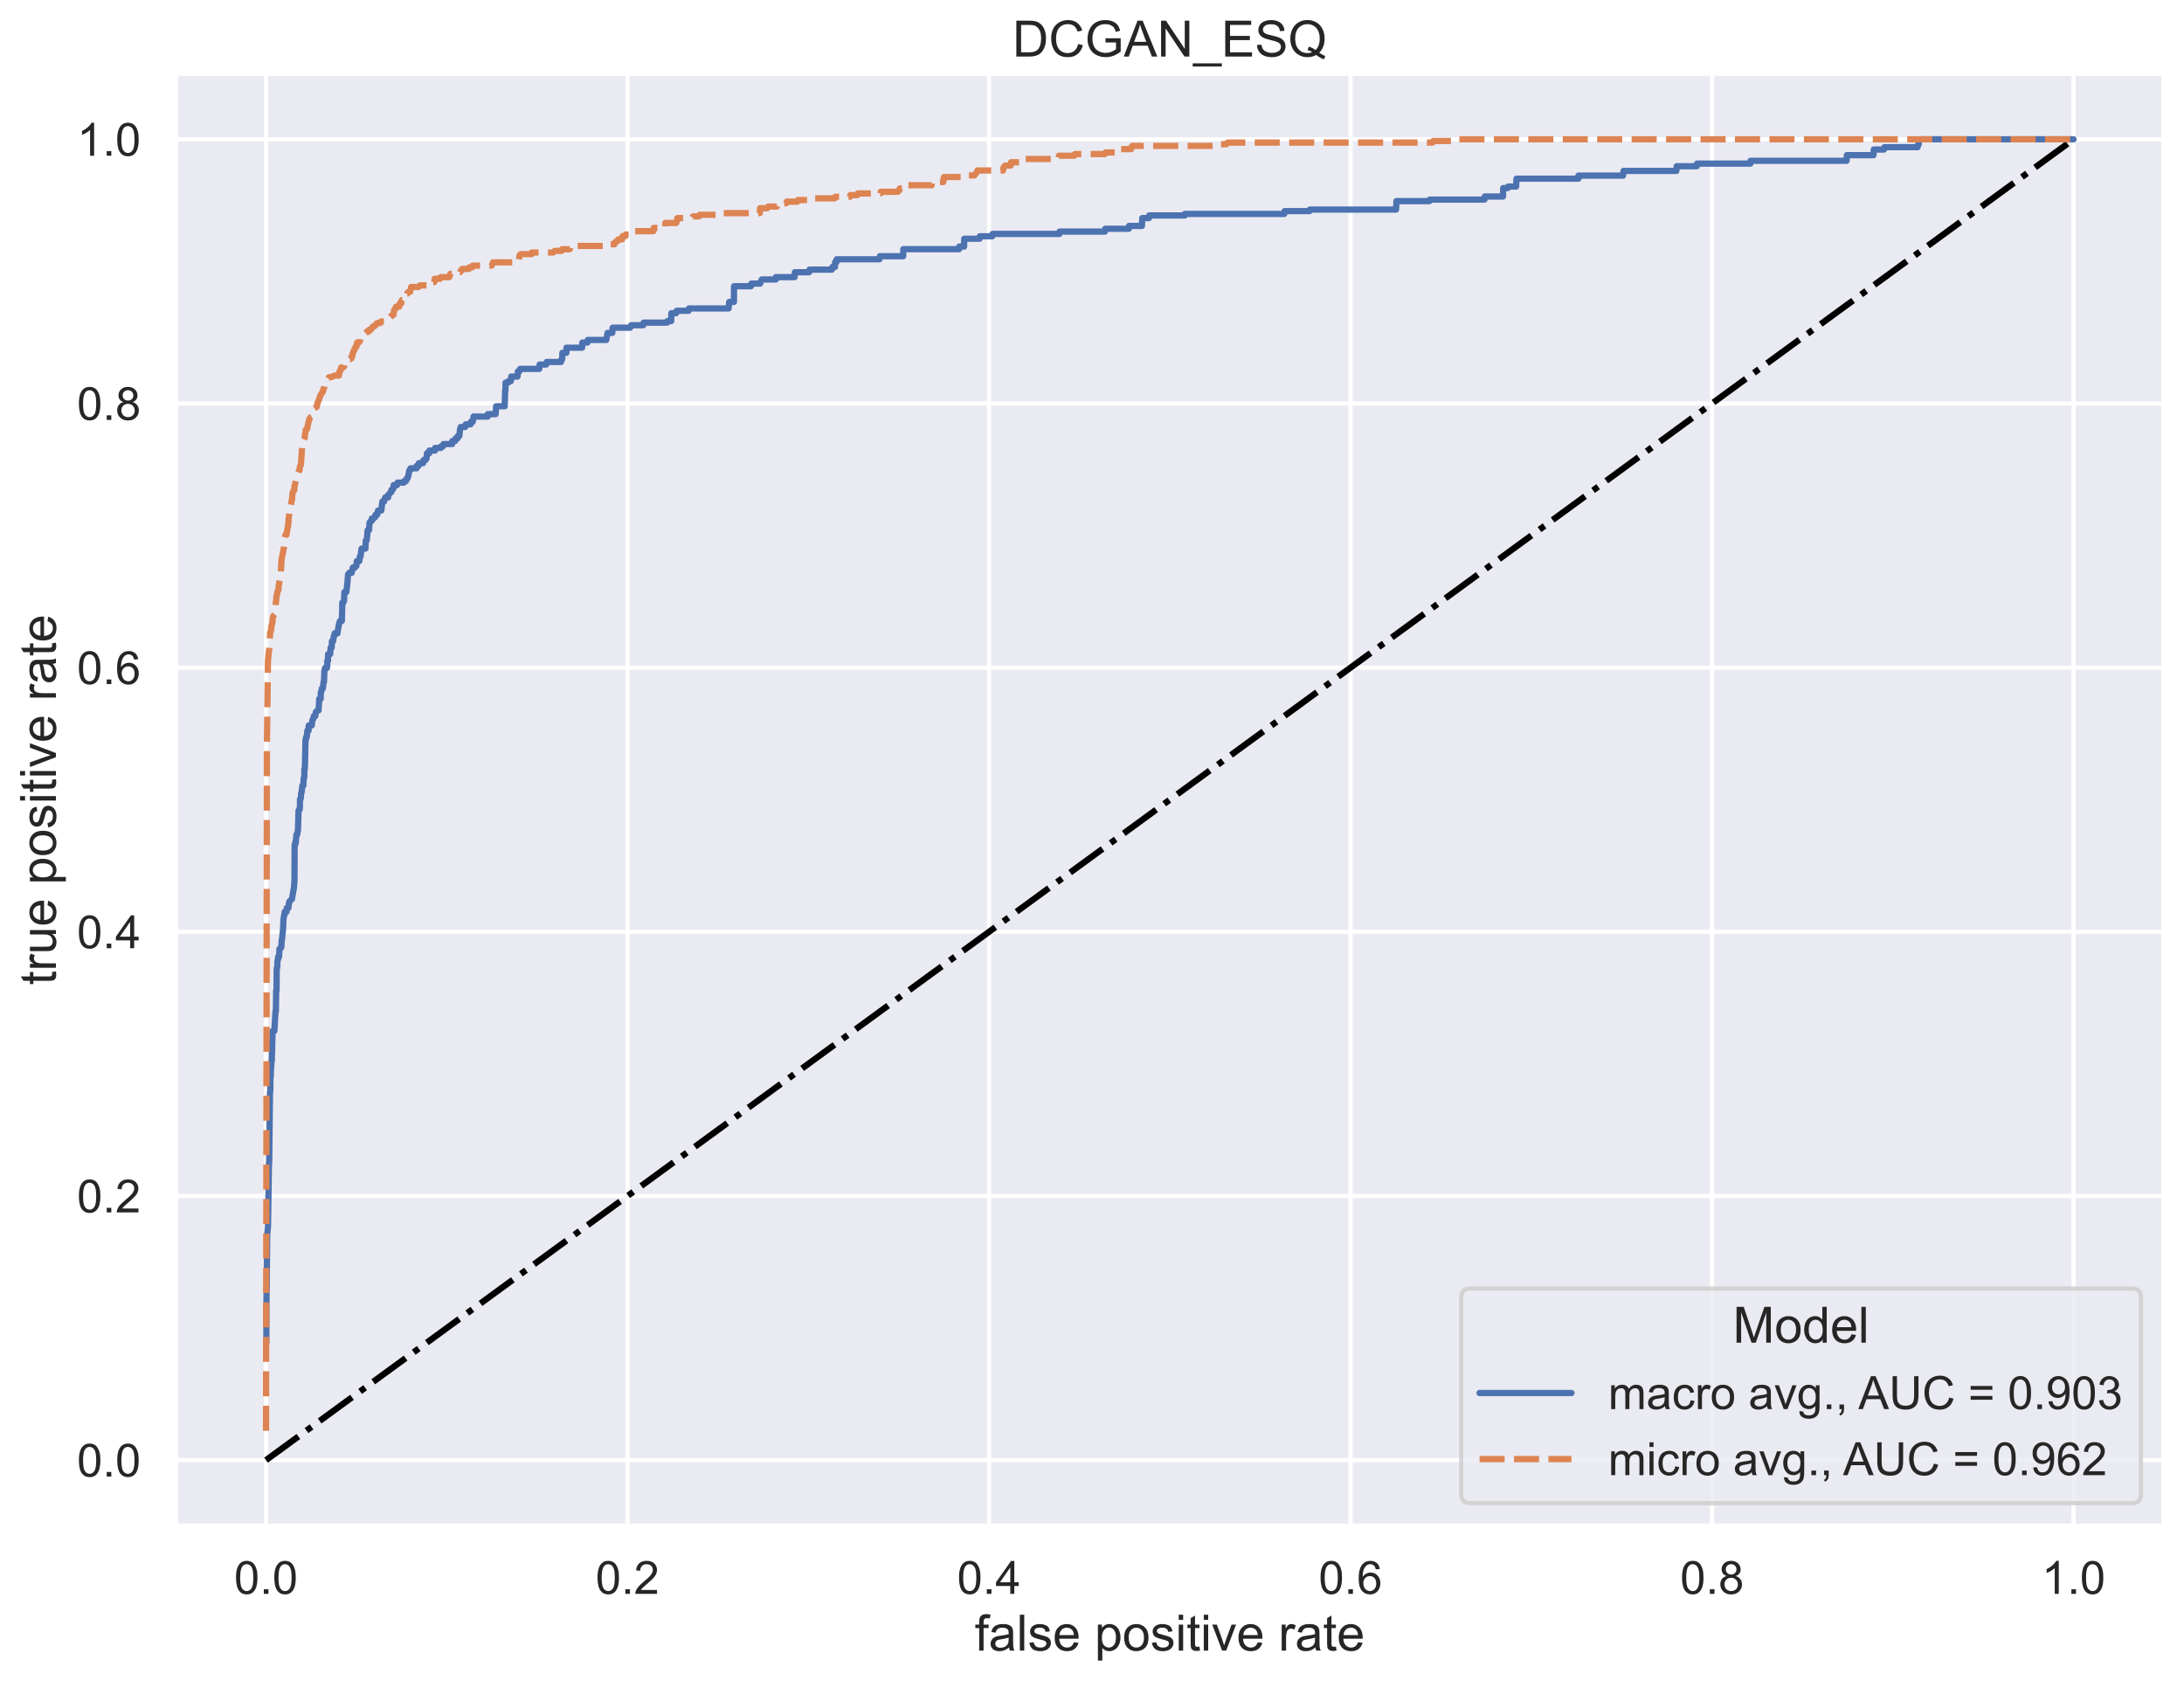<?xml version="1.0" encoding="utf-8" standalone="no"?>
<!DOCTYPE svg PUBLIC "-//W3C//DTD SVG 1.1//EN"
  "http://www.w3.org/Graphics/SVG/1.1/DTD/svg11.dtd">
<!-- Created with matplotlib (https://matplotlib.org/) -->
<svg height="603.641pt" version="1.1" viewBox="0 0 784.537 603.641" width="784.537pt" xmlns="http://www.w3.org/2000/svg" xmlns:xlink="http://www.w3.org/1999/xlink">
 <defs>
  <style type="text/css">*{stroke-linecap:butt;stroke-linejoin:round;}</style>
 </defs>
 <g id="figure_1">
  <g id="patch_1">
   <path d="M 0 603.641 
L 784.537 603.641 
L 784.537 0 
L 0 0 
z
" style="fill:#ffffff;"/>
  </g>
  <g id="axes_1">
   <g id="patch_2">
    <path d="M 63.097 548.171 
L 777.337 548.171 
L 777.337 26.315 
L 63.097 26.315 
z
" style="fill:#eaeaf2;"/>
   </g>
   <g id="matplotlib.axis_1">
    <g id="xtick_1">
     <g id="line2d_1">
      <path clip-path="url(#pcb3d894445)" d="M 95.562 548.171 
L 95.562 26.315 
" style="fill:none;stroke:#ffffff;stroke-linecap:round;stroke-width:1.5;"/>
     </g>
     <g id="text_1">
      <!-- 0.0 -->
      <g style="fill:#262626;" transform="translate(84.095 572.481)scale(0.165 -0.165)">
       <defs>
        <path d="M 4.156 35.297 
Q 4.156 48 6.766 55.734 
Q 9.375 63.484 14.516 67.672 
Q 19.672 71.875 27.484 71.875 
Q 33.25 71.875 37.594 69.547 
Q 41.938 67.234 44.766 62.859 
Q 47.609 58.5 49.219 52.219 
Q 50.828 45.953 50.828 35.297 
Q 50.828 22.703 48.234 14.969 
Q 45.656 7.234 40.5 3 
Q 35.359 -1.219 27.484 -1.219 
Q 17.141 -1.219 11.234 6.203 
Q 4.156 15.141 4.156 35.297 
z
M 13.188 35.297 
Q 13.188 17.672 17.312 11.828 
Q 21.438 6 27.484 6 
Q 33.547 6 37.672 11.859 
Q 41.797 17.719 41.797 35.297 
Q 41.797 52.984 37.672 58.781 
Q 33.547 64.594 27.391 64.594 
Q 21.344 64.594 17.719 59.469 
Q 13.188 52.938 13.188 35.297 
z
" id="ArialMT-48"/>
        <path d="M 9.078 0 
L 9.078 10.016 
L 19.094 10.016 
L 19.094 0 
z
" id="ArialMT-46"/>
       </defs>
       <use xlink:href="#ArialMT-48"/>
       <use x="55.615" xlink:href="#ArialMT-46"/>
       <use x="83.398" xlink:href="#ArialMT-48"/>
      </g>
     </g>
    </g>
    <g id="xtick_2">
     <g id="line2d_2">
      <path clip-path="url(#pcb3d894445)" d="M 225.424 548.171 
L 225.424 26.315 
" style="fill:none;stroke:#ffffff;stroke-linecap:round;stroke-width:1.5;"/>
     </g>
     <g id="text_2">
      <!-- 0.2 -->
      <g style="fill:#262626;" transform="translate(213.956 572.481)scale(0.165 -0.165)">
       <defs>
        <path d="M 50.344 8.453 
L 50.344 0 
L 3.031 0 
Q 2.938 3.172 4.047 6.109 
Q 5.859 10.938 9.828 15.625 
Q 13.812 20.312 21.344 26.469 
Q 33.016 36.031 37.109 41.625 
Q 41.219 47.219 41.219 52.203 
Q 41.219 57.422 37.469 61 
Q 33.734 64.594 27.734 64.594 
Q 21.391 64.594 17.578 60.781 
Q 13.766 56.984 13.719 50.25 
L 4.688 51.172 
Q 5.609 61.281 11.656 66.578 
Q 17.719 71.875 27.938 71.875 
Q 38.234 71.875 44.234 66.156 
Q 50.25 60.453 50.25 52 
Q 50.25 47.703 48.484 43.547 
Q 46.734 39.406 42.656 34.812 
Q 38.578 30.219 29.109 22.219 
Q 21.188 15.578 18.938 13.203 
Q 16.703 10.844 15.234 8.453 
z
" id="ArialMT-50"/>
       </defs>
       <use xlink:href="#ArialMT-48"/>
       <use x="55.615" xlink:href="#ArialMT-46"/>
       <use x="83.398" xlink:href="#ArialMT-50"/>
      </g>
     </g>
    </g>
    <g id="xtick_3">
     <g id="line2d_3">
      <path clip-path="url(#pcb3d894445)" d="M 355.286 548.171 
L 355.286 26.315 
" style="fill:none;stroke:#ffffff;stroke-linecap:round;stroke-width:1.5;"/>
     </g>
     <g id="text_3">
      <!-- 0.4 -->
      <g style="fill:#262626;" transform="translate(343.818 572.481)scale(0.165 -0.165)">
       <defs>
        <path d="M 32.328 0 
L 32.328 17.141 
L 1.266 17.141 
L 1.266 25.203 
L 33.938 71.578 
L 41.109 71.578 
L 41.109 25.203 
L 50.781 25.203 
L 50.781 17.141 
L 41.109 17.141 
L 41.109 0 
z
M 32.328 25.203 
L 32.328 57.469 
L 9.906 25.203 
z
" id="ArialMT-52"/>
       </defs>
       <use xlink:href="#ArialMT-48"/>
       <use x="55.615" xlink:href="#ArialMT-46"/>
       <use x="83.398" xlink:href="#ArialMT-52"/>
      </g>
     </g>
    </g>
    <g id="xtick_4">
     <g id="line2d_4">
      <path clip-path="url(#pcb3d894445)" d="M 485.147 548.171 
L 485.147 26.315 
" style="fill:none;stroke:#ffffff;stroke-linecap:round;stroke-width:1.5;"/>
     </g>
     <g id="text_4">
      <!-- 0.6 -->
      <g style="fill:#262626;" transform="translate(473.68 572.481)scale(0.165 -0.165)">
       <defs>
        <path d="M 49.75 54.047 
L 41.016 53.375 
Q 39.844 58.547 37.703 60.891 
Q 34.125 64.656 28.906 64.656 
Q 24.703 64.656 21.531 62.312 
Q 17.391 59.281 14.984 53.469 
Q 12.594 47.656 12.5 36.922 
Q 15.672 41.75 20.266 44.094 
Q 24.859 46.438 29.891 46.438 
Q 38.672 46.438 44.844 39.969 
Q 51.031 33.5 51.031 23.25 
Q 51.031 16.5 48.125 10.719 
Q 45.219 4.938 40.141 1.859 
Q 35.062 -1.219 28.609 -1.219 
Q 17.625 -1.219 10.688 6.859 
Q 3.766 14.938 3.766 33.5 
Q 3.766 54.25 11.422 63.672 
Q 18.109 71.875 29.438 71.875 
Q 37.891 71.875 43.281 67.141 
Q 48.688 62.406 49.75 54.047 
z
M 13.875 23.188 
Q 13.875 18.656 15.797 14.5 
Q 17.719 10.359 21.188 8.172 
Q 24.656 6 28.469 6 
Q 34.031 6 38.031 10.484 
Q 42.047 14.984 42.047 22.703 
Q 42.047 30.125 38.078 34.391 
Q 34.125 38.672 28.125 38.672 
Q 22.172 38.672 18.016 34.391 
Q 13.875 30.125 13.875 23.188 
z
" id="ArialMT-54"/>
       </defs>
       <use xlink:href="#ArialMT-48"/>
       <use x="55.615" xlink:href="#ArialMT-46"/>
       <use x="83.398" xlink:href="#ArialMT-54"/>
      </g>
     </g>
    </g>
    <g id="xtick_5">
     <g id="line2d_5">
      <path clip-path="url(#pcb3d894445)" d="M 615.009 548.171 
L 615.009 26.315 
" style="fill:none;stroke:#ffffff;stroke-linecap:round;stroke-width:1.5;"/>
     </g>
     <g id="text_5">
      <!-- 0.8 -->
      <g style="fill:#262626;" transform="translate(603.542 572.481)scale(0.165 -0.165)">
       <defs>
        <path d="M 17.672 38.812 
Q 12.203 40.828 9.562 44.531 
Q 6.938 48.25 6.938 53.422 
Q 6.938 61.234 12.547 66.547 
Q 18.172 71.875 27.484 71.875 
Q 36.859 71.875 42.578 66.422 
Q 48.297 60.984 48.297 53.172 
Q 48.297 48.188 45.672 44.5 
Q 43.062 40.828 37.75 38.812 
Q 44.344 36.672 47.781 31.875 
Q 51.219 27.094 51.219 20.453 
Q 51.219 11.281 44.719 5.031 
Q 38.234 -1.219 27.641 -1.219 
Q 17.047 -1.219 10.547 5.047 
Q 4.047 11.328 4.047 20.703 
Q 4.047 27.688 7.594 32.391 
Q 11.141 37.109 17.672 38.812 
z
M 15.922 53.719 
Q 15.922 48.641 19.188 45.406 
Q 22.469 42.188 27.688 42.188 
Q 32.766 42.188 36.016 45.375 
Q 39.266 48.578 39.266 53.219 
Q 39.266 58.062 35.906 61.359 
Q 32.562 64.656 27.594 64.656 
Q 22.562 64.656 19.234 61.422 
Q 15.922 58.203 15.922 53.719 
z
M 13.094 20.656 
Q 13.094 16.891 14.875 13.375 
Q 16.656 9.859 20.172 7.922 
Q 23.688 6 27.734 6 
Q 34.031 6 38.125 10.047 
Q 42.234 14.109 42.234 20.359 
Q 42.234 26.703 38.016 30.859 
Q 33.797 35.016 27.438 35.016 
Q 21.234 35.016 17.156 30.906 
Q 13.094 26.812 13.094 20.656 
z
" id="ArialMT-56"/>
       </defs>
       <use xlink:href="#ArialMT-48"/>
       <use x="55.615" xlink:href="#ArialMT-46"/>
       <use x="83.398" xlink:href="#ArialMT-56"/>
      </g>
     </g>
    </g>
    <g id="xtick_6">
     <g id="line2d_6">
      <path clip-path="url(#pcb3d894445)" d="M 744.871 548.171 
L 744.871 26.315 
" style="fill:none;stroke:#ffffff;stroke-linecap:round;stroke-width:1.5;"/>
     </g>
     <g id="text_6">
      <!-- 1.0 -->
      <g style="fill:#262626;" transform="translate(733.404 572.481)scale(0.165 -0.165)">
       <defs>
        <path d="M 37.25 0 
L 28.469 0 
L 28.469 56 
Q 25.297 52.984 20.141 49.953 
Q 14.984 46.922 10.891 45.406 
L 10.891 53.906 
Q 18.266 57.375 23.781 62.297 
Q 29.297 67.234 31.594 71.875 
L 37.25 71.875 
z
" id="ArialMT-49"/>
       </defs>
       <use xlink:href="#ArialMT-49"/>
       <use x="55.615" xlink:href="#ArialMT-46"/>
       <use x="83.398" xlink:href="#ArialMT-48"/>
      </g>
     </g>
    </g>
    <g id="text_7">
     <!-- false positive rate -->
     <g style="fill:#262626;" transform="translate(350.185 592.864)scale(0.18 -0.18)">
      <defs>
       <path d="M 8.688 0 
L 8.688 45.016 
L 0.922 45.016 
L 0.922 51.859 
L 8.688 51.859 
L 8.688 57.375 
Q 8.688 62.594 9.625 65.141 
Q 10.891 68.562 14.078 70.672 
Q 17.281 72.797 23.047 72.797 
Q 26.766 72.797 31.25 71.922 
L 29.938 64.266 
Q 27.203 64.75 24.75 64.75 
Q 20.75 64.75 19.094 63.031 
Q 17.438 61.328 17.438 56.641 
L 17.438 51.859 
L 27.547 51.859 
L 27.547 45.016 
L 17.438 45.016 
L 17.438 0 
z
" id="ArialMT-102"/>
       <path d="M 40.438 6.391 
Q 35.547 2.25 31.031 0.531 
Q 26.516 -1.172 21.344 -1.172 
Q 12.797 -1.172 8.203 3 
Q 3.609 7.172 3.609 13.672 
Q 3.609 17.484 5.344 20.625 
Q 7.078 23.781 9.891 25.688 
Q 12.703 27.594 16.219 28.562 
Q 18.797 29.25 24.031 29.891 
Q 34.672 31.156 39.703 32.906 
Q 39.75 34.719 39.75 35.203 
Q 39.75 40.578 37.25 42.781 
Q 33.891 45.75 27.25 45.75 
Q 21.047 45.75 18.094 43.578 
Q 15.141 41.406 13.719 35.891 
L 5.125 37.062 
Q 6.297 42.578 8.984 45.969 
Q 11.672 49.359 16.75 51.188 
Q 21.828 53.031 28.516 53.031 
Q 35.156 53.031 39.297 51.469 
Q 43.453 49.906 45.406 47.531 
Q 47.359 45.172 48.141 41.547 
Q 48.578 39.312 48.578 33.453 
L 48.578 21.734 
Q 48.578 9.469 49.141 6.219 
Q 49.703 2.984 51.375 0 
L 42.188 0 
Q 40.828 2.734 40.438 6.391 
z
M 39.703 26.031 
Q 34.906 24.078 25.344 22.703 
Q 19.922 21.922 17.672 20.938 
Q 15.438 19.969 14.203 18.094 
Q 12.984 16.219 12.984 13.922 
Q 12.984 10.406 15.641 8.062 
Q 18.312 5.719 23.438 5.719 
Q 28.516 5.719 32.469 7.938 
Q 36.422 10.156 38.281 14.016 
Q 39.703 17 39.703 22.797 
z
" id="ArialMT-97"/>
       <path d="M 6.391 0 
L 6.391 71.578 
L 15.188 71.578 
L 15.188 0 
z
" id="ArialMT-108"/>
       <path d="M 3.078 15.484 
L 11.766 16.844 
Q 12.5 11.625 15.844 8.844 
Q 19.188 6.062 25.203 6.062 
Q 31.25 6.062 34.172 8.516 
Q 37.109 10.984 37.109 14.312 
Q 37.109 17.281 34.516 19 
Q 32.719 20.172 25.531 21.969 
Q 15.875 24.422 12.141 26.203 
Q 8.406 27.984 6.469 31.125 
Q 4.547 34.281 4.547 38.094 
Q 4.547 41.547 6.125 44.5 
Q 7.719 47.469 10.453 49.422 
Q 12.5 50.922 16.031 51.969 
Q 19.578 53.031 23.641 53.031 
Q 29.734 53.031 34.344 51.266 
Q 38.969 49.516 41.156 46.5 
Q 43.359 43.5 44.188 38.484 
L 35.594 37.312 
Q 35.016 41.312 32.203 43.547 
Q 29.391 45.797 24.266 45.797 
Q 18.219 45.797 15.625 43.797 
Q 13.031 41.797 13.031 39.109 
Q 13.031 37.406 14.109 36.031 
Q 15.188 34.625 17.484 33.688 
Q 18.797 33.203 25.25 31.453 
Q 34.578 28.953 38.25 27.359 
Q 41.938 25.781 44.031 22.75 
Q 46.141 19.734 46.141 15.234 
Q 46.141 10.844 43.578 6.953 
Q 41.016 3.078 36.172 0.953 
Q 31.344 -1.172 25.25 -1.172 
Q 15.141 -1.172 9.844 3.031 
Q 4.547 7.234 3.078 15.484 
z
" id="ArialMT-115"/>
       <path d="M 42.094 16.703 
L 51.172 15.578 
Q 49.031 7.625 43.219 3.219 
Q 37.406 -1.172 28.375 -1.172 
Q 17 -1.172 10.328 5.828 
Q 3.656 12.844 3.656 25.484 
Q 3.656 38.578 10.391 45.797 
Q 17.141 53.031 27.875 53.031 
Q 38.281 53.031 44.875 45.953 
Q 51.469 38.875 51.469 26.031 
Q 51.469 25.25 51.422 23.688 
L 12.75 23.688 
Q 13.234 15.141 17.578 10.594 
Q 21.922 6.062 28.422 6.062 
Q 33.25 6.062 36.672 8.594 
Q 40.094 11.141 42.094 16.703 
z
M 13.234 30.906 
L 42.188 30.906 
Q 41.609 37.453 38.875 40.719 
Q 34.672 45.797 27.984 45.797 
Q 21.922 45.797 17.797 41.75 
Q 13.672 37.703 13.234 30.906 
z
" id="ArialMT-101"/>
       <path id="ArialMT-32"/>
       <path d="M 6.594 -19.875 
L 6.594 51.859 
L 14.594 51.859 
L 14.594 45.125 
Q 17.438 49.078 21 51.047 
Q 24.562 53.031 29.641 53.031 
Q 36.281 53.031 41.359 49.609 
Q 46.438 46.188 49.016 39.953 
Q 51.609 33.734 51.609 26.312 
Q 51.609 18.359 48.75 11.984 
Q 45.906 5.609 40.453 2.219 
Q 35.016 -1.172 29 -1.172 
Q 24.609 -1.172 21.109 0.688 
Q 17.625 2.547 15.375 5.375 
L 15.375 -19.875 
z
M 14.547 25.641 
Q 14.547 15.625 18.594 10.844 
Q 22.656 6.062 28.422 6.062 
Q 34.281 6.062 38.453 11.016 
Q 42.625 15.969 42.625 26.375 
Q 42.625 36.281 38.547 41.203 
Q 34.469 46.141 28.812 46.141 
Q 23.188 46.141 18.859 40.891 
Q 14.547 35.641 14.547 25.641 
z
" id="ArialMT-112"/>
       <path d="M 3.328 25.922 
Q 3.328 40.328 11.328 47.266 
Q 18.016 53.031 27.641 53.031 
Q 38.328 53.031 45.109 46.016 
Q 51.906 39.016 51.906 26.656 
Q 51.906 16.656 48.906 10.906 
Q 45.906 5.172 40.156 2 
Q 34.422 -1.172 27.641 -1.172 
Q 16.75 -1.172 10.031 5.812 
Q 3.328 12.797 3.328 25.922 
z
M 12.359 25.922 
Q 12.359 15.969 16.703 11.016 
Q 21.047 6.062 27.641 6.062 
Q 34.188 6.062 38.531 11.031 
Q 42.875 16.016 42.875 26.219 
Q 42.875 35.844 38.5 40.797 
Q 34.125 45.75 27.641 45.75 
Q 21.047 45.75 16.703 40.812 
Q 12.359 35.891 12.359 25.922 
z
" id="ArialMT-111"/>
       <path d="M 6.641 61.469 
L 6.641 71.578 
L 15.438 71.578 
L 15.438 61.469 
z
M 6.641 0 
L 6.641 51.859 
L 15.438 51.859 
L 15.438 0 
z
" id="ArialMT-105"/>
       <path d="M 25.781 7.859 
L 27.047 0.094 
Q 23.344 -0.688 20.406 -0.688 
Q 15.625 -0.688 12.984 0.828 
Q 10.359 2.344 9.281 4.812 
Q 8.203 7.281 8.203 15.188 
L 8.203 45.016 
L 1.766 45.016 
L 1.766 51.859 
L 8.203 51.859 
L 8.203 64.703 
L 16.938 69.969 
L 16.938 51.859 
L 25.781 51.859 
L 25.781 45.016 
L 16.938 45.016 
L 16.938 14.703 
Q 16.938 10.938 17.406 9.859 
Q 17.875 8.797 18.922 8.156 
Q 19.969 7.516 21.922 7.516 
Q 23.391 7.516 25.781 7.859 
z
" id="ArialMT-116"/>
       <path d="M 21 0 
L 1.266 51.859 
L 10.547 51.859 
L 21.688 20.797 
Q 23.484 15.766 25 10.359 
Q 26.172 14.453 28.266 20.219 
L 39.797 51.859 
L 48.828 51.859 
L 29.203 0 
z
" id="ArialMT-118"/>
       <path d="M 6.5 0 
L 6.5 51.859 
L 14.406 51.859 
L 14.406 44 
Q 17.438 49.516 20 51.266 
Q 22.562 53.031 25.641 53.031 
Q 30.078 53.031 34.672 50.203 
L 31.641 42.047 
Q 28.422 43.953 25.203 43.953 
Q 22.312 43.953 20.016 42.219 
Q 17.719 40.484 16.75 37.406 
Q 15.281 32.719 15.281 27.156 
L 15.281 0 
z
" id="ArialMT-114"/>
      </defs>
      <use xlink:href="#ArialMT-102"/>
      <use x="27.783" xlink:href="#ArialMT-97"/>
      <use x="83.398" xlink:href="#ArialMT-108"/>
      <use x="105.615" xlink:href="#ArialMT-115"/>
      <use x="155.615" xlink:href="#ArialMT-101"/>
      <use x="211.23" xlink:href="#ArialMT-32"/>
      <use x="239.014" xlink:href="#ArialMT-112"/>
      <use x="294.629" xlink:href="#ArialMT-111"/>
      <use x="350.244" xlink:href="#ArialMT-115"/>
      <use x="400.244" xlink:href="#ArialMT-105"/>
      <use x="422.461" xlink:href="#ArialMT-116"/>
      <use x="450.244" xlink:href="#ArialMT-105"/>
      <use x="472.461" xlink:href="#ArialMT-118"/>
      <use x="522.461" xlink:href="#ArialMT-101"/>
      <use x="578.076" xlink:href="#ArialMT-32"/>
      <use x="605.859" xlink:href="#ArialMT-114"/>
      <use x="639.16" xlink:href="#ArialMT-97"/>
      <use x="694.775" xlink:href="#ArialMT-116"/>
      <use x="722.559" xlink:href="#ArialMT-101"/>
     </g>
    </g>
   </g>
   <g id="matplotlib.axis_2">
    <g id="ytick_1">
     <g id="line2d_7">
      <path clip-path="url(#pcb3d894445)" d="M 63.097 524.45 
L 777.337 524.45 
" style="fill:none;stroke:#ffffff;stroke-linecap:round;stroke-width:1.5;"/>
     </g>
     <g id="text_8">
      <!-- 0.0 -->
      <g style="fill:#262626;" transform="translate(27.662 530.355)scale(0.165 -0.165)">
       <use xlink:href="#ArialMT-48"/>
       <use x="55.615" xlink:href="#ArialMT-46"/>
       <use x="83.398" xlink:href="#ArialMT-48"/>
      </g>
     </g>
    </g>
    <g id="ytick_2">
     <g id="line2d_8">
      <path clip-path="url(#pcb3d894445)" d="M 63.097 429.567 
L 777.337 429.567 
" style="fill:none;stroke:#ffffff;stroke-linecap:round;stroke-width:1.5;"/>
     </g>
     <g id="text_9">
      <!-- 0.2 -->
      <g style="fill:#262626;" transform="translate(27.662 435.472)scale(0.165 -0.165)">
       <use xlink:href="#ArialMT-48"/>
       <use x="55.615" xlink:href="#ArialMT-46"/>
       <use x="83.398" xlink:href="#ArialMT-50"/>
      </g>
     </g>
    </g>
    <g id="ytick_3">
     <g id="line2d_9">
      <path clip-path="url(#pcb3d894445)" d="M 63.097 334.684 
L 777.337 334.684 
" style="fill:none;stroke:#ffffff;stroke-linecap:round;stroke-width:1.5;"/>
     </g>
     <g id="text_10">
      <!-- 0.4 -->
      <g style="fill:#262626;" transform="translate(27.662 340.589)scale(0.165 -0.165)">
       <use xlink:href="#ArialMT-48"/>
       <use x="55.615" xlink:href="#ArialMT-46"/>
       <use x="83.398" xlink:href="#ArialMT-52"/>
      </g>
     </g>
    </g>
    <g id="ytick_4">
     <g id="line2d_10">
      <path clip-path="url(#pcb3d894445)" d="M 63.097 239.801 
L 777.337 239.801 
" style="fill:none;stroke:#ffffff;stroke-linecap:round;stroke-width:1.5;"/>
     </g>
     <g id="text_11">
      <!-- 0.6 -->
      <g style="fill:#262626;" transform="translate(27.662 245.706)scale(0.165 -0.165)">
       <use xlink:href="#ArialMT-48"/>
       <use x="55.615" xlink:href="#ArialMT-46"/>
       <use x="83.398" xlink:href="#ArialMT-54"/>
      </g>
     </g>
    </g>
    <g id="ytick_5">
     <g id="line2d_11">
      <path clip-path="url(#pcb3d894445)" d="M 63.097 144.918 
L 777.337 144.918 
" style="fill:none;stroke:#ffffff;stroke-linecap:round;stroke-width:1.5;"/>
     </g>
     <g id="text_12">
      <!-- 0.8 -->
      <g style="fill:#262626;" transform="translate(27.662 150.824)scale(0.165 -0.165)">
       <use xlink:href="#ArialMT-48"/>
       <use x="55.615" xlink:href="#ArialMT-46"/>
       <use x="83.398" xlink:href="#ArialMT-56"/>
      </g>
     </g>
    </g>
    <g id="ytick_6">
     <g id="line2d_12">
      <path clip-path="url(#pcb3d894445)" d="M 63.097 50.035 
L 777.337 50.035 
" style="fill:none;stroke:#ffffff;stroke-linecap:round;stroke-width:1.5;"/>
     </g>
     <g id="text_13">
      <!-- 1.0 -->
      <g style="fill:#262626;" transform="translate(27.662 55.941)scale(0.165 -0.165)">
       <use xlink:href="#ArialMT-49"/>
       <use x="55.615" xlink:href="#ArialMT-46"/>
       <use x="83.398" xlink:href="#ArialMT-48"/>
      </g>
     </g>
    </g>
    <g id="text_14">
     <!-- true positive rate -->
     <g style="fill:#262626;" transform="translate(20.084 353.771)rotate(-90)scale(0.18 -0.18)">
      <defs>
       <path d="M 40.578 0 
L 40.578 7.625 
Q 34.516 -1.172 24.125 -1.172 
Q 19.531 -1.172 15.547 0.578 
Q 11.578 2.344 9.641 5 
Q 7.719 7.672 6.938 11.531 
Q 6.391 14.109 6.391 19.734 
L 6.391 51.859 
L 15.188 51.859 
L 15.188 23.094 
Q 15.188 16.219 15.719 13.812 
Q 16.547 10.359 19.234 8.375 
Q 21.922 6.391 25.875 6.391 
Q 29.828 6.391 33.297 8.422 
Q 36.766 10.453 38.203 13.938 
Q 39.656 17.438 39.656 24.078 
L 39.656 51.859 
L 48.438 51.859 
L 48.438 0 
z
" id="ArialMT-117"/>
      </defs>
      <use xlink:href="#ArialMT-116"/>
      <use x="27.783" xlink:href="#ArialMT-114"/>
      <use x="61.084" xlink:href="#ArialMT-117"/>
      <use x="116.699" xlink:href="#ArialMT-101"/>
      <use x="172.314" xlink:href="#ArialMT-32"/>
      <use x="200.098" xlink:href="#ArialMT-112"/>
      <use x="255.713" xlink:href="#ArialMT-111"/>
      <use x="311.328" xlink:href="#ArialMT-115"/>
      <use x="361.328" xlink:href="#ArialMT-105"/>
      <use x="383.545" xlink:href="#ArialMT-116"/>
      <use x="411.328" xlink:href="#ArialMT-105"/>
      <use x="433.545" xlink:href="#ArialMT-118"/>
      <use x="483.545" xlink:href="#ArialMT-101"/>
      <use x="539.16" xlink:href="#ArialMT-32"/>
      <use x="566.943" xlink:href="#ArialMT-114"/>
      <use x="600.244" xlink:href="#ArialMT-97"/>
      <use x="655.859" xlink:href="#ArialMT-116"/>
      <use x="683.643" xlink:href="#ArialMT-101"/>
     </g>
    </g>
   </g>
   <g id="line2d_13">
    <path clip-path="url(#pcb3d894445)" d="M 95.562 524.45 
L 744.871 50.035 
" style="fill:none;stroke:#000000;stroke-dasharray:14.4,3.6,2.25,3.6;stroke-dashoffset:0;stroke-width:2.25;"/>
   </g>
   <g id="line2d_14">
    <path clip-path="url(#pcb3d894445)" d="M 95.562 482.344 
L 95.692 482.344 
L 95.704 468.811 
L 95.824 459.992 
L 95.988 443.401 
L 96.271 440.403 
L 96.61 417.673 
L 96.697 417.392 
L 96.872 401.956 
L 96.98 392.494 
L 97.122 391.464 
L 97.135 387.295 
L 97.265 386.64 
L 97.275 385.212 
L 97.548 380.894 
L 97.657 380.894 
L 97.658 379.974 
L 97.919 370.655 
L 97.973 370.281 
L 98.559 370.281 
L 98.966 363.283 
L 99.098 363.283 
L 99.203 355.851 
L 99.339 355.851 
L 99.391 347.722 
L 99.599 347.535 
L 99.675 345.134 
L 99.853 344.666 
L 99.883 343.701 
L 100.253 343.701 
L 100.383 340.877 
L 100.644 340.877 
L 100.806 340.328 
L 101.035 340.328 
L 101.199 337.582 
L 101.295 337.582 
L 101.721 333.126 
L 101.813 330.302 
L 102.114 328.459 
L 102.241 328.459 
L 102.242 327.54 
L 102.894 327.54 
L 103.031 326.112 
L 103.623 326.112 
L 103.731 324.722 
L 103.945 323.803 
L 104.866 322.924 
L 105.644 318.536 
L 105.648 317.617 
L 105.779 316.697 
L 105.833 303.519 
L 106.039 303.519 
L 106.041 302.6 
L 106.294 302.6 
L 106.301 301.636 
L 106.498 299.753 
L 106.762 299.753 
L 107.05 297.914 
L 107.229 291.325 
L 107.394 290.776 
L 107.654 290.776 
L 107.741 289.835 
L 107.749 287.117 
L 107.901 287.117 
L 108.079 286.568 
L 108.185 284.725 
L 108.324 284.725 
L 108.606 282.159 
L 108.975 282.159 
L 109.054 279.833 
L 109.179 279.833 
L 109.236 278.955 
L 109.32 278.955 
L 109.321 276.319 
L 109.474 276.319 
L 109.578 273.517 
L 109.734 265.699 
L 109.924 265.699 
L 109.965 264.735 
L 110.187 264.735 
L 110.417 262.409 
L 110.846 262.409 
L 110.888 260.57 
L 111.98 260.57 
L 112.198 258.71 
L 112.559 258.161 
L 112.724 257.196 
L 113.245 257.196 
L 113.481 255.728 
L 114.008 255.179 
L 114.421 255.179 
L 114.555 253.34 
L 114.667 251.034 
L 115.194 251.034 
L 115.238 248.708 
L 115.499 248.159 
L 115.611 247.281 
L 115.975 247.281 
L 116.235 244.955 
L 116.38 244.955 
L 116.541 240.869 
L 116.774 239.905 
L 117.453 239.905 
L 117.559 238.94 
L 117.566 237.293 
L 117.829 237.293 
L 117.848 234.968 
L 118.597 234.968 
L 118.766 232.613 
L 119.135 232.613 
L 119.248 230.288 
L 119.654 230.288 
L 119.937 228.404 
L 120.077 228.404 
L 120.201 227.484 
L 121.234 227.484 
L 121.255 226.935 
L 121.891 223.596 
L 122.153 223.047 
L 122.797 223.047 
L 122.968 216.458 
L 123.326 216.458 
L 123.363 215.909 
L 123.588 215.909 
L 123.708 212.664 
L 124.417 212.664 
L 124.813 209.178 
L 125.023 206.285 
L 125.208 206.285 
L 125.471 205.736 
L 126.332 205.736 
L 126.75 203.853 
L 127.497 203.853 
L 127.648 203.304 
L 128.008 203.304 
L 128.165 201.547 
L 129.068 201.547 
L 129.253 199.9 
L 129.515 199.9 
L 129.881 197.052 
L 131.269 197.052 
L 131.374 194.228 
L 131.664 194.228 
L 131.846 193.264 
L 132.006 190.938 
L 132.093 190.389 
L 132.586 190.389 
L 132.748 187.668 
L 132.924 187.668 
L 133.148 187.119 
L 133.509 187.119 
L 133.564 186.24 
L 134.239 186.24 
L 134.5 185.691 
L 134.827 185.691 
L 134.957 184.813 
L 135.53 184.813 
L 135.792 183.385 
L 136.974 183.385 
L 137.364 180.137 
L 137.97 180.137 
L 138.133 179.218 
L 138.302 179.218 
L 138.384 178.669 
L 139.438 178.669 
L 139.443 177.749 
L 139.61 177.749 
L 140.288 176.785 
L 140.548 176.785 
L 140.647 175.866 
L 141.038 175.866 
L 141.232 175.317 
L 141.402 175.317 
L 141.414 174.219 
L 142.628 174.219 
L 142.83 173.34 
L 145.066 173.34 
L 145.208 172.791 
L 145.862 172.791 
L 146.124 171.827 
L 146.399 171.827 
L 146.637 170.948 
L 146.685 170.948 
L 146.948 169.301 
L 147.179 168.752 
L 147.439 168.752 
L 147.475 168.203 
L 149.639 168.203 
L 149.682 167.324 
L 150.359 167.324 
L 150.468 166.36 
L 151.972 166.36 
L 152.153 165.262 
L 152.85 165.262 
L 152.877 164.713 
L 153.243 164.713 
L 153.383 162.784 
L 154.195 162.784 
L 154.233 161.843 
L 156.259 161.843 
L 156.316 160.879 
L 158.394 160.879 
L 158.411 160.329 
L 159.103 160.329 
L 159.34 159.488 
L 162.443 159.488 
L 162.507 158.39 
L 163.518 158.39 
L 163.662 157.449 
L 164.386 157.449 
L 164.493 156.57 
L 165.015 156.57 
L 165.233 154.245 
L 165.512 153.366 
L 167.099 153.366 
L 167.286 152.425 
L 169.032 152.425 
L 169.14 151.505 
L 169.832 151.505 
L 170.094 149.623 
L 175.203 149.623 
L 175.235 148.744 
L 178.043 148.744 
L 178.216 145.92 
L 181.298 145.92 
L 181.456 140.273 
L 181.552 140.273 
L 181.604 137.449 
L 182.521 137.449 
L 182.609 136.9 
L 183.491 136.9 
L 183.646 135.252 
L 185.909 135.252 
L 186.054 133.414 
L 186.541 133.414 
L 186.842 132.494 
L 193.71 132.494 
L 193.856 130.931 
L 196.227 130.931 
L 196.403 130.012 
L 201.51 130.012 
L 201.697 129.048 
L 201.957 129.048 
L 202.021 126.722 
L 203.475 126.722 
L 203.496 124.883 
L 209.106 124.883 
L 209.198 123.044 
L 211.014 123.044 
L 211.131 122.103 
L 217.788 122.103 
L 218.247 119.58 
L 219.951 119.58 
L 220.082 117.697 
L 226.36 117.697 
L 226.706 116.819 
L 231.059 116.819 
L 231.209 115.877 
L 239.664 115.877 
L 239.766 115.328 
L 241.104 115.328 
L 241.156 112.504 
L 242.869 112.504 
L 243.067 111.626 
L 247.347 111.626 
L 247.478 110.785 
L 261.731 110.785 
L 261.932 108.459 
L 263.634 108.459 
L 263.688 102.811 
L 269.786 102.811 
L 269.898 101.87 
L 273.039 101.87 
L 273.385 100.929 
L 273.432 100.929 
L 273.647 100.379 
L 278.684 100.379 
L 278.7 99.538 
L 285.427 99.538 
L 285.546 97.781 
L 290.63 97.781 
L 290.787 96.84 
L 298.807 96.84 
L 298.976 95.899 
L 299.938 95.899 
L 299.986 94.142 
L 300.51 94.142 
L 300.559 93.128 
L 315.908 93.128 
L 316.057 92.03 
L 324.437 92.03 
L 324.5 89.506 
L 344.51 89.506 
L 344.575 88.565 
L 346.322 88.565 
L 346.378 85.741 
L 351.872 85.741 
L 351.982 84.862 
L 356.432 84.862 
L 356.536 84.021 
L 380.539 84.021 
L 380.645 83.18 
L 396.895 83.18 
L 397.036 82.166 
L 405.48 82.166 
L 405.549 81.153 
L 410.196 81.153 
L 410.335 78.329 
L 412.724 78.329 
L 412.813 77.388 
L 425.606 77.388 
L 425.624 76.838 
L 461.328 76.838 
L 461.47 75.825 
L 470.41 75.825 
L 470.491 75.276 
L 501.495 75.276 
L 501.644 72.235 
L 513.452 72.235 
L 513.601 71.685 
L 533.256 71.685 
L 533.365 70.587 
L 539.902 70.587 
L 539.986 67.546 
L 541.626 67.546 
L 541.79 66.997 
L 544.63 66.997 
L 544.751 64.173 
L 566.989 64.173 
L 566.996 63.075 
L 583.032 63.075 
L 583.203 61.393 
L 602.187 61.393 
L 602.318 59.71 
L 609.484 59.71 
L 609.615 58.769 
L 628.769 58.769 
L 628.839 57.755 
L 663.331 57.755 
L 663.431 55.728 
L 672.988 55.728 
L 673.104 53.7 
L 676.771 53.7 
L 676.943 52.859 
L 688.833 52.859 
L 689.025 51.918 
L 689.201 51.918 
L 689.31 50.035 
L 744.871 50.035 
L 744.871 50.035 
" style="fill:none;stroke:#4c72b0;stroke-linecap:round;stroke-width:2.25;"/>
   </g>
   <g id="line2d_15">
    <path clip-path="url(#pcb3d894445)" d="M 95.562 513.907 
L 95.88 267.5 
L 96.253 237.444 
L 96.549 234.203 
L 96.67 233.613 
L 96.911 229.488 
L 97.043 227.425 
L 97.065 227.425 
L 97.12 227.131 
L 97.383 226.247 
L 97.514 224.773 
L 97.745 224.184 
L 97.92 223.005 
L 97.942 222.121 
L 98.195 221.237 
L 98.688 220.648 
L 98.765 220.059 
L 98.809 218.585 
L 99.237 215.344 
L 99.346 213.87 
L 99.412 213.87 
L 99.566 213.281 
L 99.588 213.281 
L 99.599 212.692 
L 100.037 211.808 
L 100.147 210.04 
L 100.794 207.388 
L 101.014 202.968 
L 101.167 200.905 
L 101.376 199.726 
L 101.694 198.253 
L 101.759 197.664 
L 101.935 197.074 
L 102.462 192.36 
L 102.56 192.065 
L 102.922 192.065 
L 103.284 189.708 
L 103.438 189.413 
L 103.756 185.582 
L 103.8 185.582 
L 104.282 182.046 
L 104.392 182.046 
L 104.765 179.689 
L 104.886 179.689 
L 105.083 177.037 
L 105.478 176.153 
L 105.675 176.153 
L 105.829 174.385 
L 105.895 174.385 
L 106.246 172.617 
L 106.345 172.617 
L 106.399 172.028 
L 106.586 171.733 
L 106.619 171.438 
L 106.772 171.144 
L 106.97 170.26 
L 107.025 169.965 
L 107.398 169.081 
L 107.65 168.786 
L 107.672 167.902 
L 107.869 167.313 
L 108.078 167.018 
L 108.659 158.768 
L 109.142 158.473 
L 109.153 158.178 
L 109.383 157.589 
L 109.844 154.348 
L 109.986 154.348 
L 110.315 154.053 
L 110.425 153.464 
L 110.864 151.401 
L 110.886 151.401 
L 111.006 151.106 
L 111.127 150.517 
L 111.5 149.928 
L 112.037 149.633 
L 112.18 149.338 
L 112.29 148.749 
L 112.674 148.454 
L 112.871 146.686 
L 113.825 146.097 
L 113.99 144.918 
L 114.012 144.918 
L 114.407 144.034 
L 114.44 143.74 
L 114.626 143.445 
L 115.098 141.972 
L 116.096 140.498 
L 116.107 139.909 
L 116.546 139.025 
L 116.601 138.73 
L 116.842 138.436 
L 117.028 137.846 
L 117.346 137.846 
L 117.829 136.078 
L 118.158 135.489 
L 118.904 135.489 
L 120.111 134.9 
L 121.756 134.9 
L 121.942 133.426 
L 122.293 133.132 
L 122.579 131.953 
L 123.226 131.953 
L 123.599 131.658 
L 123.654 130.774 
L 124.103 129.89 
L 124.454 129.596 
L 124.805 129.596 
L 125.365 129.006 
L 125.738 129.006 
L 126.22 128.712 
L 126.253 128.122 
L 126.593 127.828 
L 126.615 127.238 
L 127.021 126.06 
L 127.043 126.06 
L 127.295 125.765 
L 127.405 125.176 
L 127.8 124.881 
L 127.899 124.292 
L 128.129 124.292 
L 128.239 123.113 
L 128.809 123.113 
L 129.303 122.524 
L 129.456 121.345 
L 129.478 121.345 
L 129.511 121.05 
L 130.334 120.166 
L 131.167 120.166 
L 131.255 119.872 
L 131.595 119.577 
L 131.891 118.988 
L 132.615 118.988 
L 132.681 118.398 
L 133.175 118.398 
L 133.427 118.104 
L 134.008 117.22 
L 134.425 117.22 
L 135.083 116.63 
L 135.127 116.336 
L 135.522 116.041 
L 136.531 116.041 
L 136.849 115.746 
L 136.882 115.452 
L 138.187 115.452 
L 138.33 114.862 
L 139.219 114.862 
L 139.613 114.568 
L 139.811 114.273 
L 140.063 114.273 
L 140.118 113.978 
L 140.469 113.684 
L 140.568 113.389 
L 140.985 113.094 
L 141.336 113.094 
L 141.577 111.326 
L 141.95 111.032 
L 142.016 110.737 
L 142.224 110.737 
L 142.279 110.148 
L 143.398 110.148 
L 143.628 108.969 
L 144.144 108.969 
L 144.155 108.38 
L 144.363 107.79 
L 144.528 107.79 
L 144.802 106.612 
L 145.262 106.612 
L 145.603 106.317 
L 145.734 106.022 
L 146.118 105.728 
L 146.173 105.433 
L 146.359 105.433 
L 146.381 105.138 
L 146.787 104.844 
L 147.314 104.844 
L 147.522 103.96 
L 147.676 103.076 
L 150.352 103.076 
L 150.692 102.781 
L 150.857 102.486 
L 153.818 102.486 
L 154.016 101.897 
L 154.071 101.897 
L 154.169 101.308 
L 156.034 101.308 
L 156.155 100.129 
L 158.107 100.129 
L 158.327 99.54 
L 161.387 99.54 
L 161.694 98.656 
L 161.749 98.361 
L 162.67 98.361 
L 162.78 97.772 
L 165.248 97.772 
L 165.489 97.182 
L 165.807 97.182 
L 166.027 96.593 
L 168.44 96.593 
L 168.583 96.004 
L 169.701 96.004 
L 169.822 95.414 
L 176.601 95.414 
L 176.831 94.825 
L 176.875 94.825 
L 177.105 94.236 
L 186.286 94.236 
L 186.605 91.878 
L 186.681 91.878 
L 186.714 91.584 
L 186.989 91.289 
L 190.915 91.289 
L 191.047 90.7 
L 198.703 90.7 
L 199.076 90.405 
L 199.285 90.11 
L 201.709 90.11 
L 201.939 89.521 
L 204.671 89.521 
L 204.846 88.342 
L 218.261 88.342 
L 218.327 87.753 
L 220.718 87.753 
L 220.85 87.164 
L 221.651 86.574 
L 221.848 86.574 
L 222.034 85.985 
L 223.438 85.985 
L 223.647 84.806 
L 224.689 84.806 
L 224.81 84.217 
L 226.74 84.217 
L 226.806 83.922 
L 226.916 83.038 
L 234.66 83.038 
L 234.824 81.859 
L 238.96 81.859 
L 239.003 80.091 
L 242.908 80.091 
L 243.292 78.913 
L 243.314 78.323 
L 248.503 78.323 
L 248.908 77.734 
L 251.069 77.734 
L 251.3 77.145 
L 258.155 77.145 
L 258.364 76.555 
L 272.931 76.555 
L 273.04 74.787 
L 275.629 74.787 
L 275.651 74.493 
L 275.914 74.198 
L 279.084 74.198 
L 279.369 73.019 
L 282.386 73.019 
L 282.605 72.43 
L 286.444 72.43 
L 286.631 71.841 
L 290.656 71.841 
L 290.821 71.251 
L 299.805 71.251 
L 300.024 70.662 
L 305.377 70.662 
L 305.454 70.073 
L 307.976 70.073 
L 308.13 69.483 
L 316.258 69.483 
L 316.379 68.894 
L 322.532 68.894 
L 323.07 68.305 
L 323.19 67.715 
L 325.461 67.715 
L 325.615 67.126 
L 325.691 67.126 
L 325.713 66.537 
L 334.664 66.537 
L 334.785 65.358 
L 338.865 65.358 
L 339.084 63.59 
L 346.818 63.59 
L 347.037 63.001 
L 350.042 63.001 
L 350.701 62.117 
L 351.15 61.233 
L 360.342 61.233 
L 360.518 60.054 
L 360.595 60.054 
L 360.924 59.759 
L 361.066 59.465 
L 363.052 59.465 
L 363.172 58.286 
L 367.121 58.286 
L 367.132 57.697 
L 367.363 57.107 
L 380.24 57.107 
L 380.372 56.518 
L 380.405 55.929 
L 385.878 55.929 
L 386.152 55.339 
L 396.858 55.339 
L 396.891 55.045 
L 397.209 54.75 
L 401.476 54.75 
L 401.608 53.571 
L 406.335 53.571 
L 406.346 52.982 
L 406.774 52.393 
L 437.301 52.393 
L 437.586 51.803 
L 440.548 51.803 
L 440.701 51.509 
L 441.085 51.214 
L 514.632 51.214 
L 514.873 50.625 
L 522.31 50.625 
L 522.387 50.33 
L 522.771 50.035 
L 744.871 50.035 
L 744.871 50.035 
" style="fill:none;stroke:#dd8452;stroke-dasharray:9,3.375;stroke-dashoffset:0;stroke-width:2.25;"/>
   </g>
   <g id="line2d_16"/>
   <g id="line2d_17"/>
   <g id="patch_3">
    <path d="M 63.097 548.171 
L 63.097 26.315 
" style="fill:none;stroke:#ffffff;stroke-linecap:square;stroke-linejoin:miter;stroke-width:1.875;"/>
   </g>
   <g id="patch_4">
    <path d="M 777.337 548.171 
L 777.337 26.315 
" style="fill:none;stroke:#ffffff;stroke-linecap:square;stroke-linejoin:miter;stroke-width:1.875;"/>
   </g>
   <g id="patch_5">
    <path d="M 63.097 548.171 
L 777.337 548.171 
" style="fill:none;stroke:#ffffff;stroke-linecap:square;stroke-linejoin:miter;stroke-width:1.875;"/>
   </g>
   <g id="patch_6">
    <path d="M 63.097 26.315 
L 777.337 26.315 
" style="fill:none;stroke:#ffffff;stroke-linecap:square;stroke-linejoin:miter;stroke-width:1.875;"/>
   </g>
   <g id="text_15">
    <!-- DCGAN_ESQ -->
    <g style="fill:#262626;" transform="translate(363.702 20.315)scale(0.18 -0.18)">
     <defs>
      <path d="M 7.719 0 
L 7.719 71.578 
L 32.375 71.578 
Q 40.719 71.578 45.125 70.562 
Q 51.266 69.141 55.609 65.438 
Q 61.281 60.641 64.078 53.188 
Q 66.891 45.75 66.891 36.188 
Q 66.891 28.031 64.984 21.734 
Q 63.094 15.438 60.109 11.297 
Q 57.125 7.172 53.578 4.797 
Q 50.047 2.438 45.047 1.219 
Q 40.047 0 33.547 0 
z
M 17.188 8.453 
L 32.469 8.453 
Q 39.547 8.453 43.578 9.766 
Q 47.609 11.078 50 13.484 
Q 53.375 16.844 55.25 22.531 
Q 57.125 28.219 57.125 36.328 
Q 57.125 47.562 53.438 53.594 
Q 49.75 59.625 44.484 61.672 
Q 40.672 63.141 32.234 63.141 
L 17.188 63.141 
z
" id="ArialMT-68"/>
      <path d="M 58.797 25.094 
L 68.266 22.703 
Q 65.281 11.031 57.547 4.906 
Q 49.812 -1.219 38.625 -1.219 
Q 27.047 -1.219 19.797 3.484 
Q 12.547 8.203 8.766 17.141 
Q 4.984 26.078 4.984 36.328 
Q 4.984 47.516 9.25 55.828 
Q 13.531 64.156 21.406 68.469 
Q 29.297 72.797 38.766 72.797 
Q 49.516 72.797 56.828 67.328 
Q 64.156 61.859 67.047 51.953 
L 57.719 49.75 
Q 55.219 57.562 50.484 61.125 
Q 45.75 64.703 38.578 64.703 
Q 30.328 64.703 24.781 60.734 
Q 19.234 56.781 16.984 50.109 
Q 14.75 43.453 14.75 36.375 
Q 14.75 27.25 17.406 20.438 
Q 20.062 13.625 25.672 10.25 
Q 31.297 6.891 37.844 6.891 
Q 45.797 6.891 51.312 11.469 
Q 56.844 16.062 58.797 25.094 
z
" id="ArialMT-67"/>
      <path d="M 41.219 28.078 
L 41.219 36.469 
L 71.531 36.531 
L 71.531 9.969 
Q 64.547 4.391 57.125 1.578 
Q 49.703 -1.219 41.891 -1.219 
Q 31.344 -1.219 22.719 3.297 
Q 14.109 7.812 9.719 16.359 
Q 5.328 24.906 5.328 35.453 
Q 5.328 45.906 9.688 54.953 
Q 14.062 64.016 22.266 68.406 
Q 30.469 72.797 41.156 72.797 
Q 48.922 72.797 55.188 70.281 
Q 61.469 67.781 65.031 63.281 
Q 68.609 58.797 70.453 51.562 
L 61.922 49.219 
Q 60.297 54.688 57.906 57.812 
Q 55.516 60.938 51.062 62.812 
Q 46.625 64.703 41.219 64.703 
Q 34.719 64.703 29.984 62.719 
Q 25.25 60.75 22.344 57.516 
Q 19.438 54.297 17.828 50.438 
Q 15.094 43.797 15.094 36.031 
Q 15.094 26.469 18.391 20.016 
Q 21.688 13.578 27.984 10.453 
Q 34.281 7.328 41.359 7.328 
Q 47.516 7.328 53.375 9.688 
Q 59.234 12.062 62.25 14.75 
L 62.25 28.078 
z
" id="ArialMT-71"/>
      <path d="M -0.141 0 
L 27.344 71.578 
L 37.547 71.578 
L 66.844 0 
L 56.062 0 
L 47.703 21.688 
L 17.781 21.688 
L 9.906 0 
z
M 20.516 29.391 
L 44.781 29.391 
L 37.312 49.219 
Q 33.891 58.25 32.234 64.062 
Q 30.859 57.172 28.375 50.391 
z
" id="ArialMT-65"/>
      <path d="M 7.625 0 
L 7.625 71.578 
L 17.328 71.578 
L 54.938 15.375 
L 54.938 71.578 
L 64.016 71.578 
L 64.016 0 
L 54.297 0 
L 16.703 56.25 
L 16.703 0 
z
" id="ArialMT-78"/>
      <path d="M -1.516 -19.875 
L -1.516 -13.531 
L 56.734 -13.531 
L 56.734 -19.875 
z
" id="ArialMT-95"/>
      <path d="M 7.906 0 
L 7.906 71.578 
L 59.672 71.578 
L 59.672 63.141 
L 17.391 63.141 
L 17.391 41.219 
L 56.984 41.219 
L 56.984 32.812 
L 17.391 32.812 
L 17.391 8.453 
L 61.328 8.453 
L 61.328 0 
z
" id="ArialMT-69"/>
      <path d="M 4.5 23 
L 13.422 23.781 
Q 14.062 18.406 16.375 14.969 
Q 18.703 11.531 23.578 9.406 
Q 28.469 7.281 34.578 7.281 
Q 39.984 7.281 44.141 8.891 
Q 48.297 10.5 50.312 13.297 
Q 52.344 16.109 52.344 19.438 
Q 52.344 22.797 50.391 25.312 
Q 48.438 27.828 43.953 29.547 
Q 41.062 30.672 31.203 33.031 
Q 21.344 35.406 17.391 37.5 
Q 12.25 40.188 9.734 44.156 
Q 7.234 48.141 7.234 53.078 
Q 7.234 58.5 10.297 63.203 
Q 13.375 67.922 19.281 70.359 
Q 25.203 72.797 32.422 72.797 
Q 40.375 72.797 46.453 70.234 
Q 52.547 67.672 55.812 62.688 
Q 59.078 57.719 59.328 51.422 
L 50.25 50.734 
Q 49.516 57.516 45.281 60.984 
Q 41.062 64.453 32.812 64.453 
Q 24.219 64.453 20.281 61.297 
Q 16.359 58.156 16.359 53.719 
Q 16.359 49.859 19.141 47.359 
Q 21.875 44.875 33.422 42.266 
Q 44.969 39.656 49.266 37.703 
Q 55.516 34.812 58.484 30.391 
Q 61.469 25.984 61.469 20.219 
Q 61.469 14.5 58.203 9.438 
Q 54.938 4.391 48.797 1.578 
Q 42.672 -1.219 35.016 -1.219 
Q 25.297 -1.219 18.719 1.609 
Q 12.156 4.438 8.422 10.125 
Q 4.688 15.828 4.5 23 
z
" id="ArialMT-83"/>
      <path d="M 61.969 7.672 
Q 68.562 3.125 74.125 1.031 
L 71.344 -5.562 
Q 63.625 -2.781 55.953 3.219 
Q 48 -1.219 38.375 -1.219 
Q 28.656 -1.219 20.75 3.469 
Q 12.844 8.156 8.562 16.641 
Q 4.297 25.141 4.297 35.797 
Q 4.297 46.391 8.594 55.078 
Q 12.891 63.766 20.828 68.312 
Q 28.766 72.859 38.578 72.859 
Q 48.484 72.859 56.438 68.141 
Q 64.406 63.422 68.578 54.953 
Q 72.75 46.484 72.75 35.844 
Q 72.75 27 70.062 19.938 
Q 67.391 12.891 61.969 7.672 
z
M 41.109 19.781 
Q 49.312 17.484 54.641 12.938 
Q 62.984 20.562 62.984 35.844 
Q 62.984 44.531 60.031 51.016 
Q 57.078 57.516 51.391 61.109 
Q 45.703 64.703 38.625 64.703 
Q 28.031 64.703 21.047 57.453 
Q 14.062 50.203 14.062 35.797 
Q 14.062 21.828 20.969 14.359 
Q 27.875 6.891 38.625 6.891 
Q 43.703 6.891 48.188 8.797 
Q 43.75 11.672 38.812 12.891 
z
" id="ArialMT-81"/>
     </defs>
     <use xlink:href="#ArialMT-68"/>
     <use x="72.217" xlink:href="#ArialMT-67"/>
     <use x="144.434" xlink:href="#ArialMT-71"/>
     <use x="222.217" xlink:href="#ArialMT-65"/>
     <use x="288.916" xlink:href="#ArialMT-78"/>
     <use x="361.133" xlink:href="#ArialMT-95"/>
     <use x="416.748" xlink:href="#ArialMT-69"/>
     <use x="483.447" xlink:href="#ArialMT-83"/>
     <use x="550.146" xlink:href="#ArialMT-81"/>
    </g>
   </g>
   <g id="legend_1">
    <g id="patch_7">
     <path d="M 528.189 539.921 
L 765.787 539.921 
Q 769.087 539.921 769.087 536.621 
L 769.087 466.091 
Q 769.087 462.791 765.787 462.791 
L 528.189 462.791 
Q 524.889 462.791 524.889 466.091 
L 524.889 536.621 
Q 524.889 539.921 528.189 539.921 
z
" style="fill:#eaeaf2;opacity:0.8;stroke:#cccccc;stroke-linejoin:miter;stroke-width:1.5;"/>
    </g>
    <g id="text_16">
     <!-- Model -->
     <g style="fill:#262626;" transform="translate(622.477 482.275)scale(0.18 -0.18)">
      <defs>
       <path d="M 7.422 0 
L 7.422 71.578 
L 21.688 71.578 
L 38.625 20.906 
Q 40.969 13.812 42.047 10.297 
Q 43.266 14.203 45.844 21.781 
L 62.984 71.578 
L 75.734 71.578 
L 75.734 0 
L 66.609 0 
L 66.609 59.906 
L 45.797 0 
L 37.25 0 
L 16.547 60.938 
L 16.547 0 
z
" id="ArialMT-77"/>
       <path d="M 40.234 0 
L 40.234 6.547 
Q 35.297 -1.172 25.734 -1.172 
Q 19.531 -1.172 14.328 2.25 
Q 9.125 5.672 6.266 11.797 
Q 3.422 17.922 3.422 25.875 
Q 3.422 33.641 6 39.969 
Q 8.594 46.297 13.766 49.656 
Q 18.953 53.031 25.344 53.031 
Q 30.031 53.031 33.688 51.047 
Q 37.359 49.078 39.656 45.906 
L 39.656 71.578 
L 48.391 71.578 
L 48.391 0 
z
M 12.453 25.875 
Q 12.453 15.922 16.641 10.984 
Q 20.844 6.062 26.562 6.062 
Q 32.328 6.062 36.344 10.766 
Q 40.375 15.484 40.375 25.141 
Q 40.375 35.797 36.266 40.766 
Q 32.172 45.75 26.172 45.75 
Q 20.312 45.75 16.375 40.969 
Q 12.453 36.188 12.453 25.875 
z
" id="ArialMT-100"/>
      </defs>
      <use xlink:href="#ArialMT-77"/>
      <use x="83.301" xlink:href="#ArialMT-111"/>
      <use x="138.916" xlink:href="#ArialMT-100"/>
      <use x="194.531" xlink:href="#ArialMT-101"/>
      <use x="250.146" xlink:href="#ArialMT-108"/>
     </g>
    </g>
    <g id="line2d_18">
     <path d="M 531.489 500.339 
L 564.489 500.339 
" style="fill:none;stroke:#4c72b0;stroke-linecap:round;stroke-width:2.25;"/>
    </g>
    <g id="line2d_19"/>
    <g id="text_17">
     <!-- macro avg., AUC = 0.903 -->
     <g style="fill:#262626;" transform="translate(577.689 506.114)scale(0.165 -0.165)">
      <defs>
       <path d="M 6.594 0 
L 6.594 51.859 
L 14.453 51.859 
L 14.453 44.578 
Q 16.891 48.391 20.938 50.703 
Q 25 53.031 30.172 53.031 
Q 35.938 53.031 39.625 50.641 
Q 43.312 48.25 44.828 43.953 
Q 50.984 53.031 60.844 53.031 
Q 68.562 53.031 72.703 48.75 
Q 76.859 44.484 76.859 35.594 
L 76.859 0 
L 68.109 0 
L 68.109 32.672 
Q 68.109 37.938 67.25 40.25 
Q 66.406 42.578 64.156 43.984 
Q 61.922 45.406 58.891 45.406 
Q 53.422 45.406 49.797 41.766 
Q 46.188 38.141 46.188 30.125 
L 46.188 0 
L 37.406 0 
L 37.406 33.688 
Q 37.406 39.547 35.25 42.469 
Q 33.109 45.406 28.219 45.406 
Q 24.516 45.406 21.359 43.453 
Q 18.219 41.5 16.797 37.734 
Q 15.375 33.984 15.375 26.906 
L 15.375 0 
z
" id="ArialMT-109"/>
       <path d="M 40.438 19 
L 49.078 17.875 
Q 47.656 8.938 41.812 3.875 
Q 35.984 -1.172 27.484 -1.172 
Q 16.844 -1.172 10.375 5.781 
Q 3.906 12.75 3.906 25.734 
Q 3.906 34.125 6.688 40.422 
Q 9.469 46.734 15.156 49.875 
Q 20.844 53.031 27.547 53.031 
Q 35.984 53.031 41.359 48.75 
Q 46.734 44.484 48.25 36.625 
L 39.703 35.297 
Q 38.484 40.531 35.375 43.156 
Q 32.281 45.797 27.875 45.797 
Q 21.234 45.797 17.078 41.031 
Q 12.938 36.281 12.938 25.984 
Q 12.938 15.531 16.938 10.797 
Q 20.953 6.062 27.391 6.062 
Q 32.562 6.062 36.031 9.234 
Q 39.5 12.406 40.438 19 
z
" id="ArialMT-99"/>
       <path d="M 4.984 -4.297 
L 13.531 -5.562 
Q 14.062 -9.516 16.5 -11.328 
Q 19.781 -13.766 25.438 -13.766 
Q 31.547 -13.766 34.859 -11.328 
Q 38.188 -8.891 39.359 -4.5 
Q 40.047 -1.812 39.984 6.781 
Q 34.234 0 25.641 0 
Q 14.938 0 9.078 7.719 
Q 3.219 15.438 3.219 26.219 
Q 3.219 33.641 5.906 39.906 
Q 8.594 46.188 13.688 49.609 
Q 18.797 53.031 25.688 53.031 
Q 34.859 53.031 40.828 45.609 
L 40.828 51.859 
L 48.922 51.859 
L 48.922 7.031 
Q 48.922 -5.078 46.453 -10.125 
Q 44 -15.188 38.641 -18.109 
Q 33.297 -21.047 25.484 -21.047 
Q 16.219 -21.047 10.5 -16.875 
Q 4.781 -12.703 4.984 -4.297 
z
M 12.25 26.859 
Q 12.25 16.656 16.297 11.969 
Q 20.359 7.281 26.469 7.281 
Q 32.516 7.281 36.609 11.938 
Q 40.719 16.609 40.719 26.562 
Q 40.719 36.078 36.5 40.906 
Q 32.281 45.75 26.312 45.75 
Q 20.453 45.75 16.344 40.984 
Q 12.25 36.234 12.25 26.859 
z
" id="ArialMT-103"/>
       <path d="M 8.891 0 
L 8.891 10.016 
L 18.891 10.016 
L 18.891 0 
Q 18.891 -5.516 16.938 -8.906 
Q 14.984 -12.312 10.75 -14.156 
L 8.297 -10.406 
Q 11.078 -9.188 12.391 -6.812 
Q 13.719 -4.438 13.875 0 
z
" id="ArialMT-44"/>
       <path d="M 54.688 71.578 
L 64.156 71.578 
L 64.156 30.219 
Q 64.156 19.438 61.719 13.078 
Q 59.281 6.734 52.906 2.75 
Q 46.531 -1.219 36.188 -1.219 
Q 26.125 -1.219 19.719 2.25 
Q 13.328 5.719 10.594 12.281 
Q 7.859 18.844 7.859 30.219 
L 7.859 71.578 
L 17.328 71.578 
L 17.328 30.281 
Q 17.328 20.953 19.062 16.531 
Q 20.797 12.109 25.016 9.719 
Q 29.25 7.328 35.359 7.328 
Q 45.797 7.328 50.234 12.062 
Q 54.688 16.797 54.688 30.281 
z
" id="ArialMT-85"/>
       <path d="M 52.828 42.094 
L 5.562 42.094 
L 5.562 50.297 
L 52.828 50.297 
z
M 52.828 20.359 
L 5.562 20.359 
L 5.562 28.562 
L 52.828 28.562 
z
" id="ArialMT-61"/>
       <path d="M 5.469 16.547 
L 13.922 17.328 
Q 14.984 11.375 18.016 8.688 
Q 21.047 6 25.781 6 
Q 29.828 6 32.875 7.859 
Q 35.938 9.719 37.891 12.812 
Q 39.844 15.922 41.156 21.188 
Q 42.484 26.469 42.484 31.938 
Q 42.484 32.516 42.438 33.688 
Q 39.797 29.5 35.234 26.875 
Q 30.672 24.266 25.344 24.266 
Q 16.453 24.266 10.297 30.703 
Q 4.156 37.156 4.156 47.703 
Q 4.156 58.594 10.578 65.234 
Q 17 71.875 26.656 71.875 
Q 33.641 71.875 39.422 68.109 
Q 45.219 64.359 48.219 57.391 
Q 51.219 50.438 51.219 37.25 
Q 51.219 23.531 48.234 15.406 
Q 45.266 7.281 39.375 3.031 
Q 33.5 -1.219 25.594 -1.219 
Q 17.188 -1.219 11.859 3.438 
Q 6.547 8.109 5.469 16.547 
z
M 41.453 48.141 
Q 41.453 55.719 37.422 60.156 
Q 33.406 64.594 27.734 64.594 
Q 21.875 64.594 17.531 59.812 
Q 13.188 55.031 13.188 47.406 
Q 13.188 40.578 17.312 36.297 
Q 21.438 32.031 27.484 32.031 
Q 33.594 32.031 37.516 36.297 
Q 41.453 40.578 41.453 48.141 
z
" id="ArialMT-57"/>
       <path d="M 4.203 18.891 
L 12.984 20.062 
Q 14.5 12.594 18.141 9.297 
Q 21.781 6 27 6 
Q 33.203 6 37.469 10.297 
Q 41.75 14.594 41.75 20.953 
Q 41.75 27 37.797 30.922 
Q 33.844 34.859 27.734 34.859 
Q 25.25 34.859 21.531 33.891 
L 22.516 41.609 
Q 23.391 41.5 23.922 41.5 
Q 29.547 41.5 34.031 44.422 
Q 38.531 47.359 38.531 53.469 
Q 38.531 58.297 35.25 61.469 
Q 31.984 64.656 26.812 64.656 
Q 21.688 64.656 18.266 61.422 
Q 14.844 58.203 13.875 51.766 
L 5.078 53.328 
Q 6.688 62.156 12.391 67.016 
Q 18.109 71.875 26.609 71.875 
Q 32.469 71.875 37.391 69.359 
Q 42.328 66.844 44.938 62.5 
Q 47.562 58.156 47.562 53.266 
Q 47.562 48.641 45.062 44.828 
Q 42.578 41.016 37.703 38.766 
Q 44.047 37.312 47.562 32.688 
Q 51.078 28.078 51.078 21.141 
Q 51.078 11.766 44.234 5.25 
Q 37.406 -1.266 26.953 -1.266 
Q 17.531 -1.266 11.297 4.344 
Q 5.078 9.969 4.203 18.891 
z
" id="ArialMT-51"/>
      </defs>
      <use xlink:href="#ArialMT-109"/>
      <use x="83.301" xlink:href="#ArialMT-97"/>
      <use x="138.916" xlink:href="#ArialMT-99"/>
      <use x="188.916" xlink:href="#ArialMT-114"/>
      <use x="222.217" xlink:href="#ArialMT-111"/>
      <use x="277.832" xlink:href="#ArialMT-32"/>
      <use x="305.615" xlink:href="#ArialMT-97"/>
      <use x="361.23" xlink:href="#ArialMT-118"/>
      <use x="411.23" xlink:href="#ArialMT-103"/>
      <use x="466.846" xlink:href="#ArialMT-46"/>
      <use x="494.629" xlink:href="#ArialMT-44"/>
      <use x="522.412" xlink:href="#ArialMT-32"/>
      <use x="544.695" xlink:href="#ArialMT-65"/>
      <use x="611.395" xlink:href="#ArialMT-85"/>
      <use x="683.611" xlink:href="#ArialMT-67"/>
      <use x="755.828" xlink:href="#ArialMT-32"/>
      <use x="783.611" xlink:href="#ArialMT-61"/>
      <use x="842.01" xlink:href="#ArialMT-32"/>
      <use x="869.793" xlink:href="#ArialMT-48"/>
      <use x="925.408" xlink:href="#ArialMT-46"/>
      <use x="953.191" xlink:href="#ArialMT-57"/>
      <use x="1008.807" xlink:href="#ArialMT-48"/>
      <use x="1064.422" xlink:href="#ArialMT-51"/>
     </g>
    </g>
    <g id="line2d_20">
     <path d="M 531.489 524.073 
L 564.489 524.073 
" style="fill:none;stroke:#dd8452;stroke-dasharray:9,3.375;stroke-dashoffset:0;stroke-width:2.25;"/>
    </g>
    <g id="line2d_21"/>
    <g id="text_18">
     <!-- micro avg., AUC = 0.962 -->
     <g style="fill:#262626;" transform="translate(577.689 529.848)scale(0.165 -0.165)">
      <use xlink:href="#ArialMT-109"/>
      <use x="83.301" xlink:href="#ArialMT-105"/>
      <use x="105.518" xlink:href="#ArialMT-99"/>
      <use x="155.518" xlink:href="#ArialMT-114"/>
      <use x="188.818" xlink:href="#ArialMT-111"/>
      <use x="244.434" xlink:href="#ArialMT-32"/>
      <use x="272.217" xlink:href="#ArialMT-97"/>
      <use x="327.832" xlink:href="#ArialMT-118"/>
      <use x="377.832" xlink:href="#ArialMT-103"/>
      <use x="433.447" xlink:href="#ArialMT-46"/>
      <use x="461.23" xlink:href="#ArialMT-44"/>
      <use x="489.014" xlink:href="#ArialMT-32"/>
      <use x="511.297" xlink:href="#ArialMT-65"/>
      <use x="577.996" xlink:href="#ArialMT-85"/>
      <use x="650.213" xlink:href="#ArialMT-67"/>
      <use x="722.43" xlink:href="#ArialMT-32"/>
      <use x="750.213" xlink:href="#ArialMT-61"/>
      <use x="808.611" xlink:href="#ArialMT-32"/>
      <use x="836.395" xlink:href="#ArialMT-48"/>
      <use x="892.01" xlink:href="#ArialMT-46"/>
      <use x="919.793" xlink:href="#ArialMT-57"/>
      <use x="975.408" xlink:href="#ArialMT-54"/>
      <use x="1031.023" xlink:href="#ArialMT-50"/>
     </g>
    </g>
   </g>
  </g>
 </g>
 <defs>
  <clipPath id="pcb3d894445">
   <rect height="521.856" width="714.24" x="63.097" y="26.315"/>
  </clipPath>
 </defs>
</svg>
